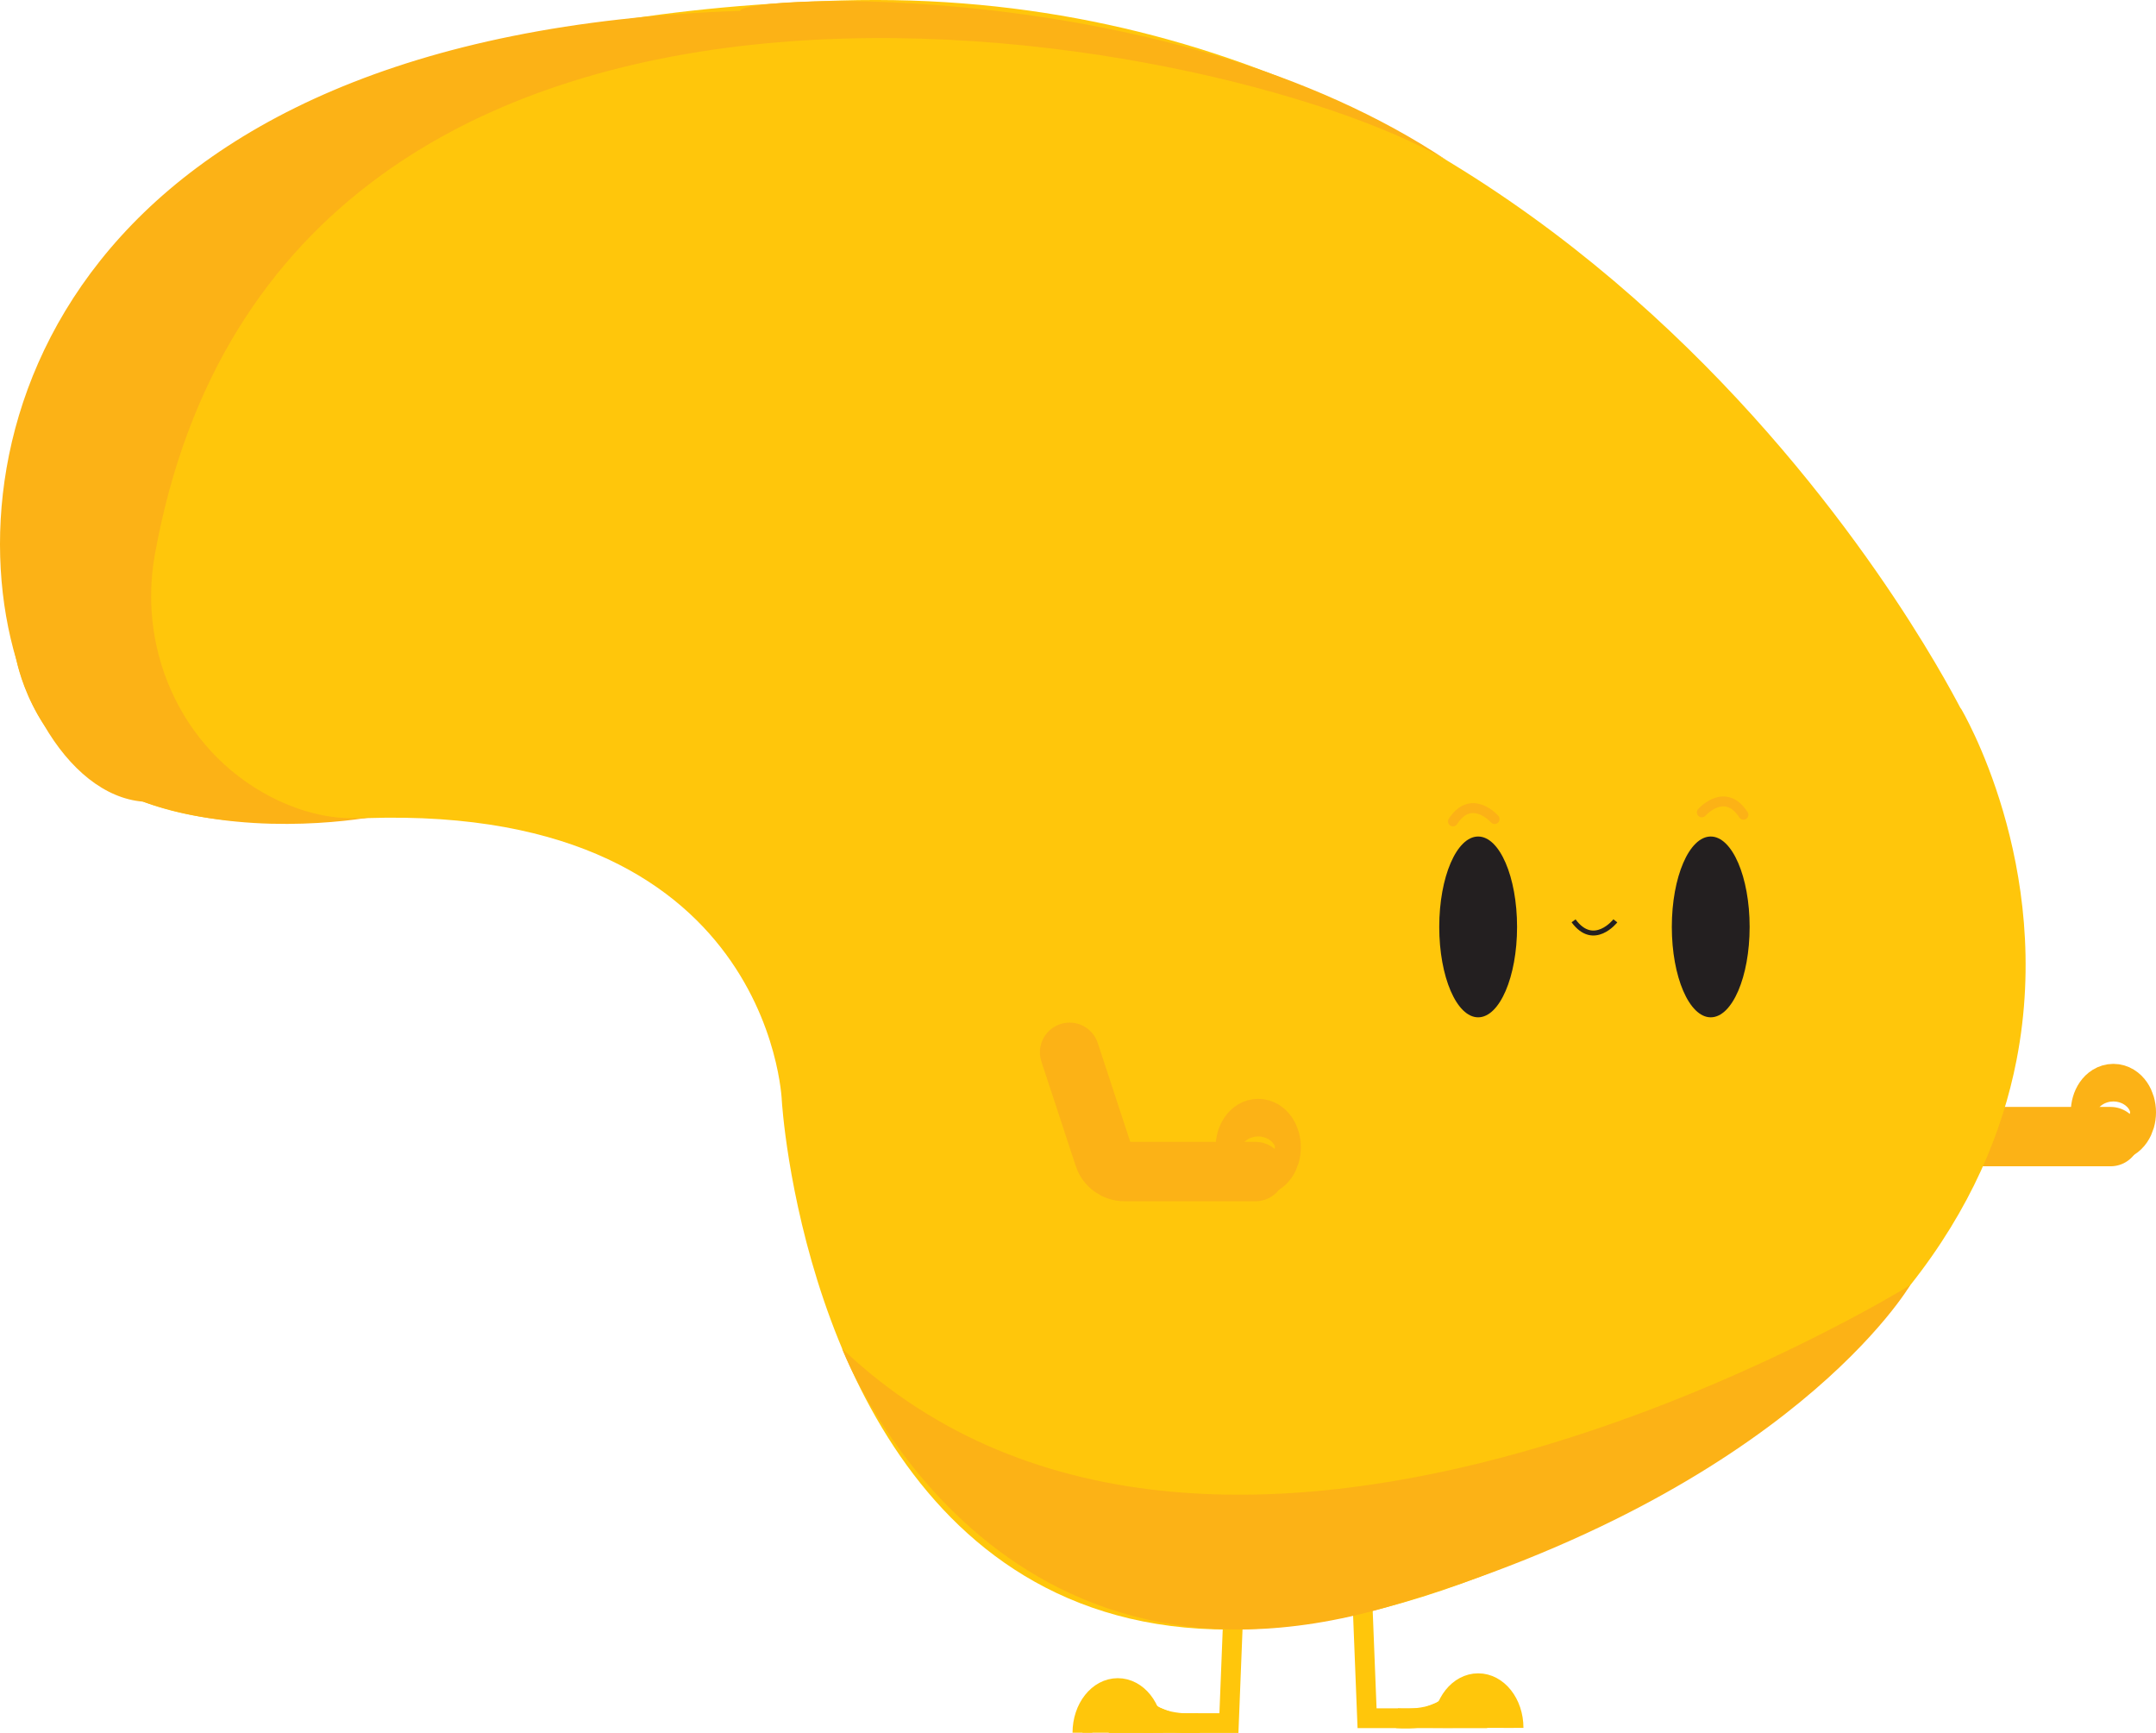 <?xml version="1.0" encoding="UTF-8"?>
<svg id="Layer_2" data-name="Layer 2" xmlns="http://www.w3.org/2000/svg" viewBox="0 0 436.07 350.48">
  <defs>
    <style>
      .cls-1 {
        stroke-width: 12px;
      }

      .cls-1, .cls-2, .cls-3, .cls-4, .cls-5 {
        stroke-miterlimit: 10;
      }

      .cls-1, .cls-3 {
        stroke: #fcb216;
        stroke-linecap: round;
      }

      .cls-1, .cls-3, .cls-4, .cls-5 {
        fill: none;
      }

      .cls-6, .cls-2 {
        fill: #ffc60b;
      }

      .cls-7 {
        fill: #fcb216;
      }

      .cls-8 {
        fill: #231f20;
      }

      .cls-2, .cls-4 {
        stroke: #ffc60b;
        stroke-width: 4px;
      }

      .cls-3 {
        stroke-width: 2px;
      }

      .cls-5 {
        stroke: #231f20;
      }
    </style>
  </defs>
  <g id="running">
    <g>
      <path class="cls-1" d="m389.28,205.71l6.95,21.12c.59,1.79,2.26,3,4.14,3h26.52"/>
      <ellipse class="cls-1" cx="427.45" cy="224.92" rx="2.62" ry="3.8"/>
    </g>
    <path class="cls-6" d="m396.58,143.26c.29,1.11-72.05-147.7-226.55-143.16C17.37,4.59,6.56,88.47,6.56,88.47c0,0-30.53,84.5,59.43,77.42,89.96-7.09,92.14,56.7,92.14,56.7,0,0,1.1,18.71,8.54,40.47,14.1,41.29,50.98,93.58,146.3,50.03,35.52-16.23,58.68-34.65,73.41-53.23,12.23-15.43,18.64-30.97,21.47-45.45,7.72-39.53-11.24-71.16-11.24-71.16Z"/>
    <ellipse class="cls-8" cx="346.01" cy="187.43" rx="7.87" ry="18.28"/>
    <ellipse class="cls-8" cx="298.97" cy="187.43" rx="7.87" ry="18.28"/>
    <path class="cls-5" d="m326.72,186.2s-4.37,5.55-8.45,0"/>
    <path class="cls-3" d="m344.2,164.27s4.68-5.29,8.43.48"/>
    <path class="cls-3" d="m302.3,165.62s-4.68-5.29-8.43.48"/>
    <g>
      <polyline class="cls-4" points="275.42 320.17 276.5 347.44 300.79 347.44"/>
      <path class="cls-2" d="m306.13,349.39c0-4.99-3.2-9.03-7.15-9.03-1.97,0-3.75,1-5.04,2.62-1.3,1.64-2.11,3.9-2.11,6.41"/>
      <path class="cls-2" d="m293.93,342.98c-1.02,4.73-9.31,4.66-11.38,4.46"/>
    </g>
    <g>
      <polyline class="cls-4" points="249.64 321.15 248.56 348.42 224.26 348.42"/>
      <path class="cls-2" d="m218.93,350.37c0-4.99,3.2-9.03,7.15-9.03,1.97,0,3.75,1,5.04,2.62,1.3,1.64,2.11,3.9,2.11,6.41"/>
      <path class="cls-2" d="m231.13,343.96c1.02,4.73,9.31,4.66,11.38,4.46"/>
    </g>
    <path class="cls-7" d="m386.36,259.86s-138.79,86.12-216.04,12.84c0,0,28.83,75.88,110.34,52.22,81.51-23.66,105.7-65.07,105.7-65.07Z"/>
    <g>
      <path class="cls-7" d="m76.41,165.02c.07-.01.16-.03.22-.04-.07.01-.15.03-.22.04Z"/>
      <path class="cls-7" d="m3.29,133.38C-10.08,88.56,13.21,6.7,149.69,2.2c.74-3.28,87.16-7.12,143.09,30.32C247.37,5.74,57.08-30.51,31.32,112.13c-3.68,20.38,6.32,41.06,25.09,49.8,6.07,2.82,12.83,4.31,20,3.09-5.56,1-27.38,4.19-47.48-2.92-7.7-.63-14.82-6.46-20.07-15.56-3.55-5.45-5.02-10.63-5.56-13.16Z"/>
      <path class="cls-7" d="m76.63,164.98c.38-.07.76-.14,1.14-.22,0,0-.4.09-1.14.22Z"/>
    </g>
    <g>
      <path class="cls-1" d="m216.33,212.78l6.95,21.12c.59,1.79,2.26,3,4.14,3h26.52"/>
      <ellipse class="cls-1" cx="254.49" cy="231.99" rx="2.62" ry="3.8"/>
    </g>
  </g>
</svg>
